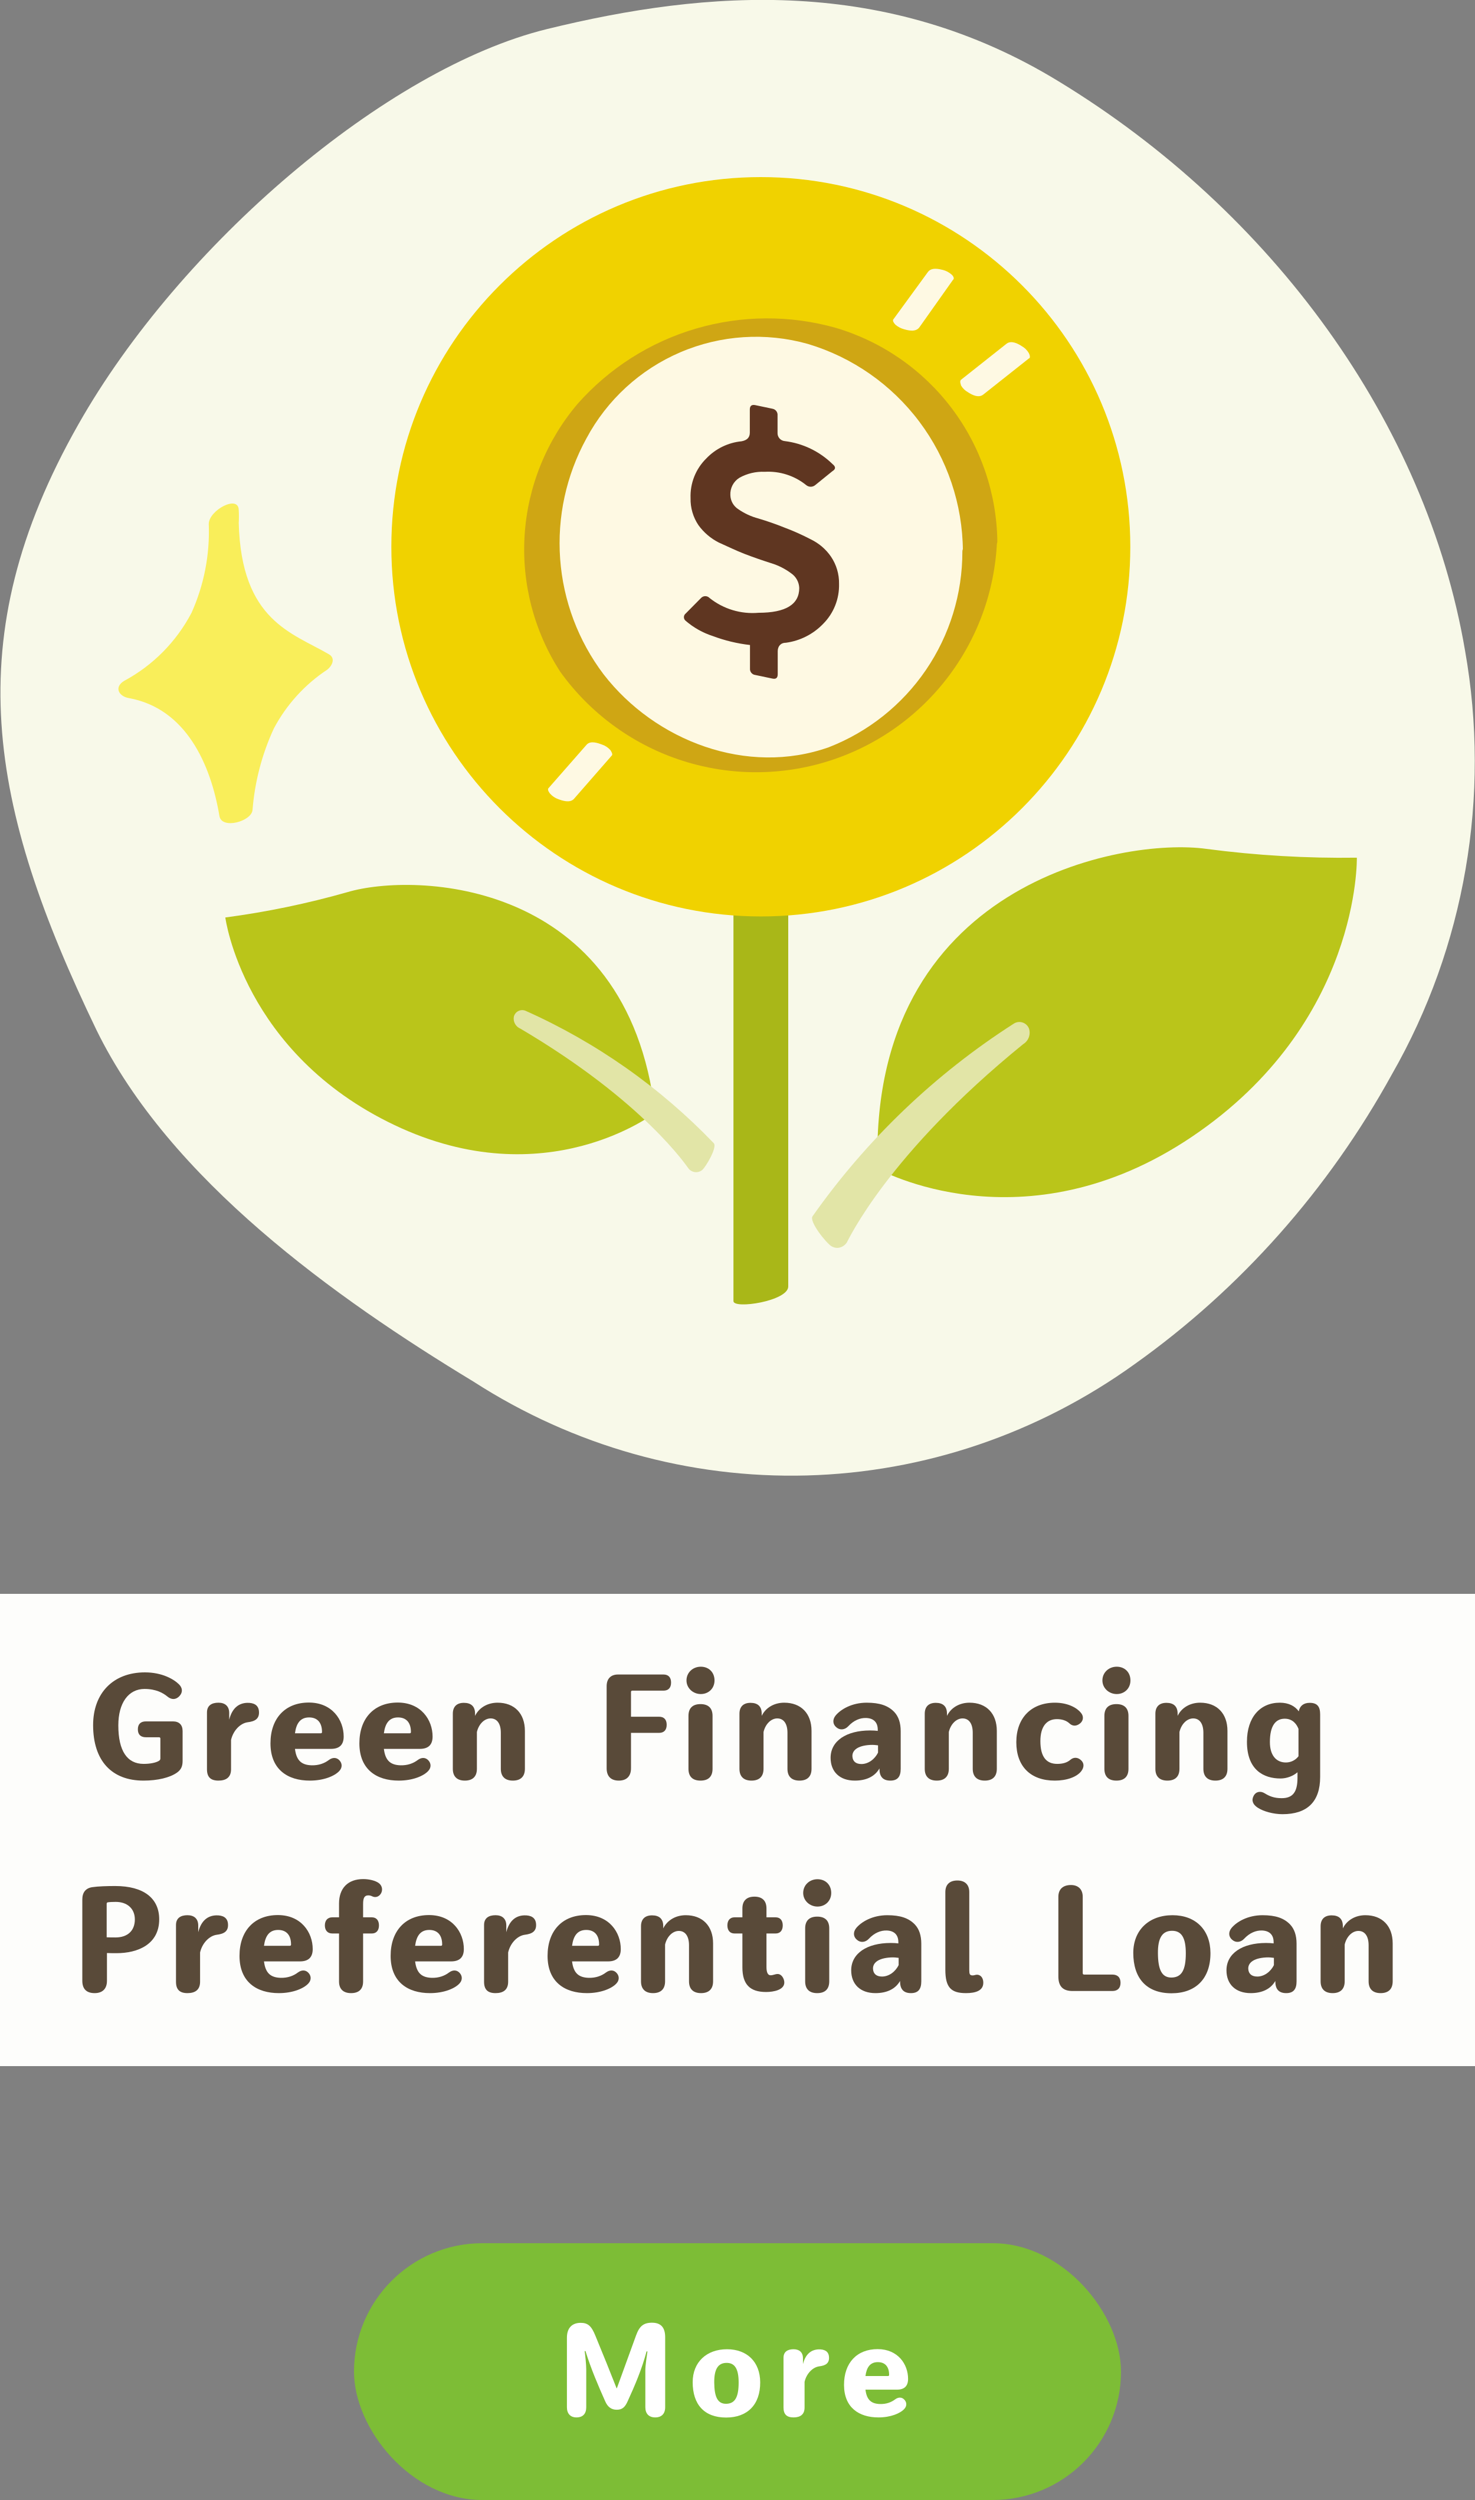 <svg width="500" height="847" viewBox="0 0 500 847" fill="none" xmlns="http://www.w3.org/2000/svg">
<rect x="0" y="0" width="500" height="847" fill="#808080" stroke="none"/>
<rect x="120" y="760" width="260" height="87" rx="43.5" fill="#7DBD36"/>
<path d="M222.122 819.023C219.98 819.023 218.762 817.763 218.762 815.579V802.937C218.762 801.467 219.266 798.065 219.476 796.679L219.182 796.637C217.586 802.685 215.108 808.439 212.756 813.563C211.874 815.537 210.95 816.419 209.06 816.419C207.254 816.419 205.994 815.495 205.154 813.563C202.886 808.481 200.324 802.559 198.476 796.553H198.182C198.392 797.897 198.728 801.173 198.728 802.811V815.579C198.728 817.805 197.552 819.023 195.41 819.023C193.394 819.023 192.176 817.763 192.176 815.579V792.017C192.176 788.741 193.898 786.977 196.838 786.977C199.358 786.977 200.492 788.111 201.794 791.261C204.062 796.721 207.464 805.163 209.018 809.153H209.102L215.654 791.135C216.788 788.069 218.174 786.893 221.156 786.935C224.054 786.977 225.482 788.573 225.482 791.849V815.579C225.482 817.805 224.222 819.023 222.122 819.023Z" fill="white"/>
<path d="M246.146 819.065C238.712 819.065 234.806 814.613 234.806 807.095C234.806 800.291 239.51 795.923 246.44 795.923C253.286 795.923 257.654 800.249 257.696 807.095C257.738 814.781 253.286 819.065 246.146 819.065ZM246.23 814.403C249.128 814.319 250.388 812.219 250.388 807.221C250.388 802.685 249.17 800.501 246.23 800.543C243.374 800.585 242.072 802.727 242.114 807.221C242.156 811.967 243.206 814.487 246.23 814.403Z" fill="white"/>
<path d="M281.01 798.443C281.22 800.753 279.75 801.467 277.692 801.719C275.466 802.013 273.366 804.197 272.736 806.969V815.663C272.736 818.015 271.308 819.023 268.998 819.023C266.688 819.023 265.596 817.973 265.596 815.663V798.821C265.596 796.805 266.94 795.923 268.998 795.923C270.93 795.923 272.19 796.931 272.19 798.989V800.963C273.072 797.477 275.046 796.049 277.524 795.965C279.414 795.923 280.842 796.553 281.01 798.443Z" fill="white"/>
<path d="M303.456 812.891C304.59 812.051 305.808 812.135 306.606 813.059C307.404 813.941 307.446 815.159 306.564 816.125C305.22 817.637 301.944 819.023 297.786 819.023C291.192 819.023 286.11 815.705 286.11 807.977C286.11 800.543 290.478 795.881 297.492 795.881C304.38 795.881 307.824 801.005 307.824 805.961C307.824 808.355 306.606 809.615 304.044 809.615H293.376C293.796 813.101 295.35 814.403 298.332 814.487C300.39 814.529 302.07 813.941 303.456 812.891ZM297.576 800.291C294.93 800.291 293.754 802.097 293.376 804.995H301.02C301.272 804.995 301.398 804.869 301.398 804.617C301.398 801.719 299.928 800.291 297.576 800.291Z" fill="white"/>
<rect width="500" height="160" transform="translate(-0 540)" fill="#FDFDFB"/>
<path d="M48.652 603.272C37.948 603.272 31.564 596.648 31.564 584.456C31.564 573.608 38.38 566.6 49.132 566.6C54.94 566.6 58.924 568.904 60.7 570.68C61.9 571.88 61.996 573.368 60.844 574.616C59.644 575.912 58.156 575.96 56.716 574.76C55.324 573.608 52.924 572.216 48.988 572.216C43.564 572.216 40.108 576.92 40.108 584.552C40.108 593.192 43.084 597.608 48.7 597.608C51.004 597.608 52.876 597.176 53.836 596.6C54.22 596.36 54.364 596.168 54.364 595.736V589.016C54.364 588.776 54.22 588.584 53.932 588.584H49.468C47.692 588.584 46.732 587.672 46.732 585.896C46.732 584.12 47.692 583.208 49.468 583.208H58.636C60.7 583.208 61.9 584.36 61.9 586.472V596.6C61.9 598.424 61.372 599.576 60.028 600.536C57.628 602.264 53.404 603.272 48.652 603.272Z" fill="#594A39"/>
<path d="M87.777 579.752C88.017 582.392 86.337 583.208 83.985 583.496C81.441 583.832 79.041 586.328 78.321 589.496V599.432C78.321 602.12 76.689 603.272 74.049 603.272C71.409 603.272 70.161 602.072 70.161 599.432V580.184C70.161 577.88 71.697 576.872 74.049 576.872C76.257 576.872 77.697 578.024 77.697 580.376V582.632C78.705 578.648 80.961 577.016 83.793 576.92C85.953 576.872 87.585 577.592 87.777 579.752Z" fill="#594A39"/>
<path d="M111.51 596.264C112.806 595.304 114.198 595.4 115.11 596.456C116.022 597.464 116.07 598.856 115.062 599.96C113.526 601.688 109.782 603.272 105.03 603.272C97.493 603.272 91.686 599.48 91.686 590.648C91.686 582.152 96.677 576.824 104.694 576.824C112.566 576.824 116.502 582.68 116.502 588.344C116.502 591.08 115.11 592.52 112.182 592.52H99.99C100.47 596.504 102.246 597.992 105.654 598.088C108.006 598.136 109.926 597.464 111.51 596.264ZM104.79 581.864C101.766 581.864 100.422 583.928 99.99 587.24H108.726C109.014 587.24 109.158 587.096 109.158 586.808C109.158 583.496 107.478 581.864 104.79 581.864Z" fill="#594A39"/>
<path d="M141.648 596.264C142.944 595.304 144.336 595.4 145.248 596.456C146.16 597.464 146.208 598.856 145.2 599.96C143.664 601.688 139.92 603.272 135.168 603.272C127.632 603.272 121.824 599.48 121.824 590.648C121.824 582.152 126.816 576.824 134.832 576.824C142.704 576.824 146.64 582.68 146.64 588.344C146.64 591.08 145.248 592.52 142.32 592.52H130.128C130.608 596.504 132.384 597.992 135.792 598.088C138.144 598.136 140.064 597.464 141.648 596.264ZM134.928 581.864C131.904 581.864 130.56 583.928 130.128 587.24H138.864C139.152 587.24 139.296 587.096 139.296 586.808C139.296 583.496 137.616 581.864 134.928 581.864Z" fill="#594A39"/>
<path d="M168.667 576.872C174.379 576.872 177.931 580.52 177.931 586.424V599.288C177.931 601.88 176.491 603.272 173.851 603.272C171.211 603.272 169.771 601.88 169.771 599.288V587.048C169.771 584.024 168.523 582.2 166.315 582.2C164.203 582.2 162.283 584.12 161.659 586.808V599.288C161.659 601.88 160.219 603.272 157.579 603.272C154.939 603.272 153.499 601.88 153.499 599.288V580.616C153.499 578.216 154.843 576.92 157.243 576.92C159.691 576.92 161.035 578.12 161.035 580.568V581.336C162.475 578.408 165.451 576.872 168.667 576.872Z" fill="#594A39"/>
<path d="M214.329 572.792C214.089 572.792 213.897 572.936 213.897 573.224V581.624H223.401C225.081 581.624 225.993 582.584 225.993 584.36C225.993 586.136 225.081 587.096 223.401 587.096H213.897V599.096C213.897 601.832 212.361 603.272 209.769 603.272C207.129 603.272 205.641 601.832 205.641 599.096V571.304C205.641 568.76 207.033 567.32 209.529 567.32H224.889C226.569 567.32 227.481 568.28 227.481 570.056C227.481 571.832 226.569 572.792 224.889 572.792H214.329Z" fill="#594A39"/>
<path d="M237.556 573.944C234.916 573.944 232.708 571.928 232.708 569.336C232.708 566.648 234.868 564.68 237.556 564.68C240.292 564.68 242.212 566.6 242.212 569.336C242.212 571.976 240.244 573.944 237.556 573.944ZM237.46 603.272C234.772 603.272 233.38 601.88 233.38 599.288V581.336C233.38 578.744 234.772 577.352 237.46 577.352C240.148 577.352 241.54 578.744 241.54 581.336V599.288C241.54 601.88 240.148 603.272 237.46 603.272Z" fill="#594A39"/>
<path d="M265.831 576.872C271.543 576.872 275.095 580.52 275.095 586.424V599.288C275.095 601.88 273.655 603.272 271.015 603.272C268.375 603.272 266.935 601.88 266.935 599.288V587.048C266.935 584.024 265.687 582.2 263.479 582.2C261.367 582.2 259.447 584.12 258.823 586.808V599.288C258.823 601.88 257.383 603.272 254.743 603.272C252.103 603.272 250.663 601.88 250.663 599.288V580.616C250.663 578.216 252.007 576.92 254.407 576.92C256.855 576.92 258.199 578.12 258.199 580.568V581.336C259.639 578.408 262.615 576.872 265.831 576.872Z" fill="#594A39"/>
<path d="M303.16 580.04C304.6 581.576 305.32 583.736 305.32 586.52V599.288C305.32 601.88 304.312 603.272 301.816 603.272C299.272 603.272 298.12 601.88 298.12 599.288V599.144C296.536 601.928 293.56 603.272 289.768 603.272C284.68 603.272 281.56 600.296 281.56 595.544C281.56 589.832 286.888 586.28 294.952 586.28C295.912 586.28 296.92 586.328 297.544 586.424V585.992C297.544 583.592 296.2 582.152 293.656 582.056C291.592 581.96 289.384 582.872 287.56 584.84C286.408 586.088 284.728 586.28 283.528 585.224C282.28 584.216 282.136 582.632 283.24 581.24C284.968 579.128 288.76 576.872 293.8 576.872C298.264 576.872 301.096 577.88 303.16 580.04ZM297.64 593.768V591.32C297.016 591.224 295.96 591.128 295.048 591.176C290.44 591.416 288.856 593.192 288.952 595.064C289.048 596.696 290.056 597.656 292.024 597.656C294.28 597.656 296.536 596.072 297.64 593.768Z" fill="#594A39"/>
<path d="M328.64 576.872C334.352 576.872 337.904 580.52 337.904 586.424V599.288C337.904 601.88 336.464 603.272 333.824 603.272C331.184 603.272 329.744 601.88 329.744 599.288V587.048C329.744 584.024 328.496 582.2 326.288 582.2C324.176 582.2 322.256 584.12 321.632 586.808V599.288C321.632 601.88 320.192 603.272 317.552 603.272C314.912 603.272 313.472 601.88 313.472 599.288V580.616C313.472 578.216 314.816 576.92 317.216 576.92C319.664 576.92 321.008 578.12 321.008 580.568V581.336C322.448 578.408 325.424 576.872 328.64 576.872Z" fill="#594A39"/>
<path d="M357.568 603.272C349.36 603.272 344.512 598.472 344.512 590.264C344.512 582.056 349.552 576.872 357.616 576.872C362.08 576.872 365.152 578.696 366.4 580.28C367.36 581.384 367.312 582.824 366.256 583.784C365.008 584.888 363.616 584.936 362.512 583.88C361.456 582.872 359.872 582.44 358.288 582.44C354.736 582.44 352.672 585.032 352.672 589.88C352.672 595.208 354.688 597.608 358.384 597.608C360.256 597.608 361.744 597.176 362.848 596.216C363.952 595.256 365.344 595.352 366.4 596.312C367.552 597.32 367.552 598.712 366.544 600.056C365.008 602.072 361.552 603.272 357.568 603.272Z" fill="#594A39"/>
<path d="M378.546 573.944C375.906 573.944 373.698 571.928 373.698 569.336C373.698 566.648 375.858 564.68 378.546 564.68C381.282 564.68 383.202 566.6 383.202 569.336C383.202 571.976 381.234 573.944 378.546 573.944ZM378.45 603.272C375.762 603.272 374.37 601.88 374.37 599.288V581.336C374.37 578.744 375.762 577.352 378.45 577.352C381.138 577.352 382.53 578.744 382.53 581.336V599.288C382.53 601.88 381.138 603.272 378.45 603.272Z" fill="#594A39"/>
<path d="M406.822 576.872C412.534 576.872 416.086 580.52 416.086 586.424V599.288C416.086 601.88 414.646 603.272 412.006 603.272C409.366 603.272 407.926 601.88 407.926 599.288V587.048C407.926 584.024 406.678 582.2 404.47 582.2C402.358 582.2 400.438 584.12 399.814 586.808V599.288C399.814 601.88 398.374 603.272 395.734 603.272C393.094 603.272 391.654 601.88 391.654 599.288V580.616C391.654 578.216 392.998 576.92 395.398 576.92C397.846 576.92 399.19 578.12 399.19 580.568V581.336C400.63 578.408 403.606 576.872 406.822 576.872Z" fill="#594A39"/>
<path d="M443.958 576.92C446.598 576.92 447.51 578.264 447.51 580.856V602.024C447.51 610.472 443.094 614.648 434.742 614.648C431.718 614.648 428.31 613.736 426.342 612.44C424.71 611.384 424.134 609.992 424.95 608.456C425.718 606.968 427.302 606.68 428.742 607.592C430.23 608.504 431.814 609.224 434.454 609.224C438.198 609.224 439.83 607.208 439.83 602.312V600.44C438.342 601.736 436.182 602.552 434.07 602.552C428.406 602.552 422.694 599.72 422.694 590.12C422.694 581.768 427.206 576.872 433.83 576.872C436.854 576.872 438.966 578.024 440.262 579.8C440.598 577.976 441.894 576.92 443.958 576.92ZM435.894 597.128C437.574 597.128 439.158 596.36 440.166 595.016V585.752C439.638 584.36 438.342 582.296 435.51 582.296C432.39 582.296 430.47 584.696 430.47 590.216C430.47 594.728 432.63 597.128 435.894 597.128Z" fill="#594A39"/>
<path d="M39.039 638.984C48.687 638.984 53.967 643.112 53.967 650.264C53.967 658.76 46.719 661.736 39.519 661.736C38.415 661.736 37.263 661.736 36.255 661.688V671.096C36.255 673.832 34.719 675.272 32.079 675.272C29.295 675.272 27.903 673.832 27.903 671.096V643.544C27.903 641.192 29.007 639.704 31.311 639.368C33.231 639.08 36.351 638.984 39.039 638.984ZM39.183 656.408C43.167 656.408 45.711 654.2 45.711 650.312C45.711 646.664 43.167 644.36 39.231 644.36C38.271 644.36 37.119 644.408 36.543 644.504C36.303 644.552 36.159 644.696 36.159 644.984V656.36C37.167 656.408 38.223 656.408 39.183 656.408Z" fill="#594A39"/>
<path d="M77.278 651.752C77.518 654.392 75.838 655.208 73.486 655.496C70.942 655.832 68.542 658.328 67.822 661.496V671.432C67.822 674.12 66.19 675.272 63.55 675.272C60.91 675.272 59.662 674.072 59.662 671.432V652.184C59.662 649.88 61.198 648.872 63.55 648.872C65.758 648.872 67.198 650.024 67.198 652.376V654.632C68.206 650.648 70.462 649.016 73.294 648.92C75.454 648.872 77.086 649.592 77.278 651.752Z" fill="#594A39"/>
<path d="M101.01 668.264C102.306 667.304 103.698 667.4 104.61 668.456C105.522 669.464 105.57 670.856 104.562 671.96C103.026 673.688 99.282 675.272 94.531 675.272C86.995 675.272 81.186 671.48 81.186 662.648C81.186 654.152 86.178 648.824 94.195 648.824C102.066 648.824 106.002 654.68 106.002 660.344C106.002 663.08 104.61 664.52 101.682 664.52H89.49C89.971 668.504 91.746 669.992 95.154 670.088C97.507 670.136 99.427 669.464 101.01 668.264ZM94.29 653.864C91.266 653.864 89.922 655.928 89.49 659.24H98.227C98.514 659.24 98.659 659.096 98.659 658.808C98.659 655.496 96.978 653.864 94.29 653.864Z" fill="#594A39"/>
<path d="M128.317 637.928C129.421 638.696 129.805 640.04 129.277 641.24C128.701 642.536 127.357 643.064 126.205 642.488C125.725 642.248 125.293 642.152 124.861 642.152C123.565 642.152 123.085 642.968 123.085 645.08V649.592H126.061C127.597 649.592 128.461 650.648 128.461 652.328C128.461 654.056 127.549 655.064 126.061 655.064H123.085V671.336C123.085 674.024 121.549 675.272 119.005 675.272C116.413 675.272 114.925 673.928 114.925 671.336V655.064H112.621C111.085 655.064 110.125 654.056 110.125 652.328C110.125 650.6 111.085 649.592 112.621 649.592H114.925V644.936C114.925 639.704 117.949 636.632 123.133 636.632C125.197 636.632 127.213 637.16 128.317 637.928Z" fill="#594A39"/>
<path d="M152.241 668.264C153.537 667.304 154.929 667.4 155.841 668.456C156.753 669.464 156.801 670.856 155.793 671.96C154.257 673.688 150.513 675.272 145.761 675.272C138.225 675.272 132.417 671.48 132.417 662.648C132.417 654.152 137.409 648.824 145.425 648.824C153.297 648.824 157.233 654.68 157.233 660.344C157.233 663.08 155.841 664.52 152.913 664.52H140.721C141.201 668.504 142.977 669.992 146.385 670.088C148.737 670.136 150.657 669.464 152.241 668.264ZM145.521 653.864C142.497 653.864 141.153 655.928 140.721 659.24H149.457C149.745 659.24 149.889 659.096 149.889 658.808C149.889 655.496 148.209 653.864 145.521 653.864Z" fill="#594A39"/>
<path d="M181.708 651.752C181.948 654.392 180.268 655.208 177.916 655.496C175.372 655.832 172.972 658.328 172.252 661.496V671.432C172.252 674.12 170.62 675.272 167.98 675.272C165.34 675.272 164.092 674.072 164.092 671.432V652.184C164.092 649.88 165.628 648.872 167.98 648.872C170.188 648.872 171.628 650.024 171.628 652.376V654.632C172.636 650.648 174.892 649.016 177.724 648.92C179.884 648.872 181.516 649.592 181.708 651.752Z" fill="#594A39"/>
<path d="M205.44 668.264C206.736 667.304 208.128 667.4 209.04 668.456C209.952 669.464 210 670.856 208.992 671.96C207.456 673.688 203.712 675.272 198.96 675.272C191.424 675.272 185.616 671.48 185.616 662.648C185.616 654.152 190.608 648.824 198.624 648.824C206.496 648.824 210.432 654.68 210.432 660.344C210.432 663.08 209.04 664.52 206.112 664.52H193.92C194.4 668.504 196.176 669.992 199.584 670.088C201.936 670.136 203.856 669.464 205.44 668.264ZM198.72 653.864C195.696 653.864 194.352 655.928 193.92 659.24H202.656C202.944 659.24 203.088 659.096 203.088 658.808C203.088 655.496 201.408 653.864 198.72 653.864Z" fill="#594A39"/>
<path d="M232.459 648.872C238.171 648.872 241.723 652.52 241.723 658.424V671.288C241.723 673.88 240.283 675.272 237.643 675.272C235.003 675.272 233.563 673.88 233.563 671.288V659.048C233.563 656.024 232.315 654.2 230.107 654.2C227.995 654.2 226.075 656.12 225.451 658.808V671.288C225.451 673.88 224.011 675.272 221.371 675.272C218.731 675.272 217.291 673.88 217.291 671.288V652.616C217.291 650.216 218.635 648.92 221.035 648.92C223.483 648.92 224.827 650.12 224.827 652.568V653.336C226.267 650.408 229.243 648.872 232.459 648.872Z" fill="#594A39"/>
<path d="M263.612 668.792C265.004 668.792 265.868 670.472 265.868 671.672C265.868 674.168 262.316 674.888 259.676 674.888C254.156 674.888 251.66 672.248 251.66 666.536V655.064H248.972C247.436 655.064 246.572 654.008 246.572 652.328C246.572 650.6 247.484 649.592 248.972 649.592H251.66V646.568C251.66 643.976 253.1 642.584 255.74 642.584C258.38 642.584 259.82 643.976 259.82 646.568V649.592H262.94C264.476 649.592 265.34 650.648 265.34 652.328C265.34 654.056 264.428 655.064 262.94 655.064H259.82V666.44C259.82 668.36 260.348 669.224 261.212 669.224C262.124 669.224 262.748 668.792 263.612 668.792Z" fill="#594A39"/>
<path d="M277.115 645.944C274.475 645.944 272.267 643.928 272.267 641.336C272.267 638.648 274.427 636.68 277.115 636.68C279.851 636.68 281.771 638.6 281.771 641.336C281.771 643.976 279.803 645.944 277.115 645.944ZM277.019 675.272C274.331 675.272 272.939 673.88 272.939 671.288V653.336C272.939 650.744 274.331 649.352 277.019 649.352C279.707 649.352 281.099 650.744 281.099 653.336V671.288C281.099 673.88 279.707 675.272 277.019 675.272Z" fill="#594A39"/>
<path d="M310.143 652.04C311.583 653.576 312.303 655.736 312.303 658.52V671.288C312.303 673.88 311.295 675.272 308.799 675.272C306.255 675.272 305.103 673.88 305.103 671.288V671.144C303.519 673.928 300.543 675.272 296.751 675.272C291.663 675.272 288.543 672.296 288.543 667.544C288.543 661.832 293.871 658.28 301.935 658.28C302.895 658.28 303.903 658.328 304.527 658.424V657.992C304.527 655.592 303.183 654.152 300.639 654.056C298.575 653.96 296.367 654.872 294.543 656.84C293.391 658.088 291.711 658.28 290.511 657.224C289.263 656.216 289.119 654.632 290.223 653.24C291.951 651.128 295.743 648.872 300.783 648.872C305.247 648.872 308.079 649.88 310.143 652.04ZM304.623 665.768V663.32C303.999 663.224 302.943 663.128 302.031 663.176C297.423 663.416 295.839 665.192 295.935 667.064C296.031 668.696 297.039 669.656 299.007 669.656C301.263 669.656 303.519 668.072 304.623 665.768Z" fill="#594A39"/>
<path d="M327.464 675.272C322.424 675.272 320.456 673.4 320.456 667.352V641.048C320.456 638.504 321.896 637.112 324.536 637.112C327.08 637.112 328.568 638.504 328.568 641.048V667.4C328.568 668.792 328.712 669.272 329.72 669.272C330.296 669.272 330.632 669.032 331.208 669.032C332.072 669.032 333.32 669.704 333.32 671.768C333.32 674.456 330.68 675.272 327.464 675.272Z" fill="#594A39"/>
<path d="M379.841 671.768C379.841 673.544 378.881 674.552 377.057 674.552H363.569C360.257 674.552 358.769 672.92 358.769 669.608V642.632C358.769 640.088 360.305 638.696 362.897 638.648C365.489 638.6 367.025 640.088 367.025 642.632V668.456C367.025 668.888 367.217 668.984 367.553 668.984H377.057C378.833 668.984 379.841 669.944 379.841 671.768Z" fill="#594A39"/>
<path d="M397.124 675.32C388.628 675.32 384.164 670.232 384.164 661.64C384.164 653.864 389.54 648.872 397.46 648.872C405.284 648.872 410.276 653.816 410.324 661.64C410.372 670.424 405.284 675.32 397.124 675.32ZM397.22 669.992C400.532 669.896 401.972 667.496 401.972 661.784C401.972 656.6 400.58 654.104 397.22 654.152C393.956 654.2 392.468 656.648 392.516 661.784C392.564 667.208 393.764 670.088 397.22 669.992Z" fill="#594A39"/>
<path d="M437.352 652.04C438.792 653.576 439.512 655.736 439.512 658.52V671.288C439.512 673.88 438.504 675.272 436.008 675.272C433.464 675.272 432.312 673.88 432.312 671.288V671.144C430.728 673.928 427.752 675.272 423.96 675.272C418.872 675.272 415.752 672.296 415.752 667.544C415.752 661.832 421.08 658.28 429.144 658.28C430.104 658.28 431.112 658.328 431.736 658.424V657.992C431.736 655.592 430.392 654.152 427.848 654.056C425.784 653.96 423.576 654.872 421.752 656.84C420.6 658.088 418.92 658.28 417.72 657.224C416.472 656.216 416.328 654.632 417.432 653.24C419.16 651.128 422.952 648.872 427.992 648.872C432.456 648.872 435.288 649.88 437.352 652.04ZM431.832 665.768V663.32C431.208 663.224 430.152 663.128 429.24 663.176C424.632 663.416 423.048 665.192 423.144 667.064C423.24 668.696 424.248 669.656 426.216 669.656C428.472 669.656 430.728 668.072 431.832 665.768Z" fill="#594A39"/>
<path d="M462.833 648.872C468.545 648.872 472.097 652.52 472.097 658.424V671.288C472.097 673.88 470.657 675.272 468.017 675.272C465.377 675.272 463.937 673.88 463.937 671.288V659.048C463.937 656.024 462.689 654.2 460.481 654.2C458.369 654.2 456.449 656.12 455.825 658.808V671.288C455.825 673.88 454.385 675.272 451.745 675.272C449.105 675.272 447.665 673.88 447.665 671.288V652.616C447.665 650.216 449.009 648.92 451.409 648.92C453.857 648.92 455.201 650.12 455.201 652.568V653.336C456.641 650.408 459.617 648.872 462.833 648.872Z" fill="#594A39"/>
<g clip-path="url(#clip0_1384_2033)">
<path d="M471.882 363.894C450.341 403.043 420.535 436.624 384.7 462.115C351.965 485.699 313.295 498.83 273.455 499.89C233.615 500.95 194.346 489.893 160.489 468.081C113.566 439.666 57.513 399.696 32.682 348.929C-3.834 273.157 -14.607 216.331 26.565 143.779C60.891 83.162 130.911 23.206 185.412 9.851C239.912 -3.504 300.438 -8.144 358.864 27.564C431.258 71.606 483.476 143.304 496.622 220.402C505.38 269.763 496.59 320.744 471.882 363.894Z" fill="#F8F9E9"/>
<g clip-path="url(#clip1_1384_2033)">
<path d="M111.524 221.682C99.028 214.384 81.803 210.354 80.927 177.188C81.014 175.749 81.014 174.305 80.927 172.866C80.927 167.436 70.767 172.868 70.767 177.539C71.166 187.879 69.168 198.17 64.928 207.609C59.794 217.406 51.841 225.44 42.098 230.675C38.536 232.835 40.288 235.93 43.674 236.514C63.06 240.017 71.468 258.991 74.388 276.509C75.205 281.063 85.19 278.321 85.598 274.467C86.348 264.885 88.8 255.511 92.839 246.789C97.111 238.741 103.335 231.894 110.94 226.877C112.458 225.709 113.918 223.084 111.524 221.682Z" fill="#F9EE5A"/>
<path d="M248.63 302.669V440.821C248.63 443.624 267.199 440.821 267.199 435.858V297.708C267.199 294.964 248.63 297.706 248.63 302.669Z" fill="#A9B718"/>
<path d="M257.907 310.494C327.079 310.494 383.153 254.419 383.153 185.247C383.153 116.075 327.079 60 257.907 60C188.735 60 132.66 116.075 132.66 185.247C132.66 254.419 188.735 310.494 257.907 310.494Z" fill="#F0D200"/>
<path d="M257.909 259.521C298.929 259.521 332.182 226.268 332.182 185.249C332.182 144.229 298.929 110.977 257.909 110.977C216.89 110.977 183.637 144.229 183.637 185.249C183.637 226.268 216.89 259.521 257.909 259.521Z" fill="#FEF9E3"/>
<path d="M326.229 186.824C326.254 201.153 321.945 215.155 313.87 226.992C305.794 238.83 294.328 247.949 280.977 253.154C253.358 262.963 222.119 251.11 204.602 228.455C196.031 217.121 190.919 203.55 189.883 189.378C188.847 175.206 191.931 161.039 198.763 148.579C205.755 135.481 217.01 125.162 230.665 119.333C244.321 113.503 259.557 112.511 273.853 116.522C288.955 121.043 302.209 130.288 311.668 142.9C321.127 155.512 326.292 170.825 326.404 186.59C326.404 189.451 338.082 187.465 338.082 183.436C337.863 167.121 332.437 151.304 322.595 138.29C312.753 125.275 299.01 115.744 283.37 111.09C267.828 106.702 251.362 106.792 235.868 111.347C220.373 115.902 206.479 124.739 195.785 136.841C185.185 149.339 178.893 164.918 177.841 181.272C176.79 197.627 181.034 213.887 189.946 227.64C199.872 241.431 213.848 251.785 229.931 257.265C246.014 262.745 263.406 263.076 279.687 258.215C295.967 253.353 310.329 243.539 320.774 230.137C331.219 216.735 337.228 200.412 337.965 183.436C338.082 180.867 326.287 182.795 326.229 186.824Z" fill="#CFA614"/>
<path d="M282.203 157.218C283.312 158.094 283.371 158.91 282.203 159.611L276.364 164.34C275.931 164.707 275.383 164.908 274.817 164.908C274.25 164.908 273.702 164.707 273.269 164.34C269.316 161.158 264.322 159.556 259.256 159.844C256.241 159.706 253.247 160.414 250.614 161.889C249.637 162.507 248.841 163.372 248.308 164.397C247.774 165.423 247.522 166.573 247.578 167.728C247.598 168.685 247.854 169.621 248.323 170.456C248.791 171.291 249.458 171.998 250.264 172.515C252.341 173.954 254.652 175.021 257.095 175.668C259.84 176.485 262.934 177.538 265.971 178.764C269.009 179.902 271.973 181.226 274.846 182.733C277.592 184.052 279.947 186.064 281.678 188.572C283.521 191.291 284.479 194.513 284.422 197.798C284.49 200.316 284.044 202.823 283.11 205.162C282.176 207.502 280.775 209.624 278.991 211.403C275.625 214.886 271.181 217.127 266.379 217.767C264.569 217.767 263.635 219.053 263.635 220.629V228.396C263.635 229.68 263.051 230.146 261.883 229.912L256.044 228.686C255.512 228.628 255.024 228.363 254.686 227.948C254.347 227.533 254.185 227.002 254.234 226.468V218.528C249.921 218.038 245.685 217.018 241.622 215.492C238.254 214.408 235.137 212.659 232.455 210.351C232.261 210.204 232.104 210.016 231.996 209.798C231.888 209.58 231.832 209.34 231.832 209.097C231.832 208.854 231.888 208.613 231.996 208.395C232.104 208.178 232.261 207.989 232.455 207.842L237.652 202.588C237.837 202.395 238.059 202.242 238.304 202.137C238.55 202.033 238.815 201.978 239.082 201.978C239.349 201.978 239.614 202.033 239.859 202.137C240.105 202.242 240.327 202.395 240.513 202.588C245.207 206.34 251.167 208.138 257.154 207.608C266.321 207.608 270.934 204.806 270.934 199.201C270.896 198.217 270.628 197.254 270.151 196.392C269.674 195.53 269.003 194.792 268.189 194.237C266.131 192.699 263.819 191.534 261.358 190.793C258.614 189.917 255.519 188.864 252.483 187.697C249.446 186.529 246.643 185.128 243.607 183.785C240.903 182.402 238.562 180.402 236.776 177.946C234.95 175.243 234.011 172.04 234.089 168.78C233.992 166.295 234.414 163.816 235.329 161.504C236.244 159.191 237.632 157.094 239.403 155.348C242.56 152.024 246.81 149.951 251.373 149.509C253.242 149.159 254.176 148.225 254.176 146.59V138.766C254.176 137.54 254.76 137.016 255.986 137.25L261.825 138.475C262.351 138.562 262.825 138.845 263.151 139.268C263.476 139.691 263.628 140.22 263.576 140.751V146.59C263.553 146.943 263.599 147.298 263.713 147.633C263.826 147.968 264.004 148.277 264.238 148.543C264.471 148.808 264.754 149.025 265.072 149.181C265.389 149.337 265.735 149.43 266.088 149.452C272.163 150.211 277.824 152.939 282.203 157.218Z" fill="#5F3621"/>
<path d="M322.606 93.045C321.771 92.297 320.77 91.757 319.687 91.468C318.285 91.118 315.716 90.475 314.49 92.227L302.812 108.227C302.403 108.811 303.337 109.804 303.571 110.037C304.417 110.757 305.415 111.275 306.49 111.554C307.892 111.963 310.461 112.607 311.687 110.856L323.015 94.855C323.774 94.271 322.84 93.22 322.606 93.045Z" fill="#FEF9E3"/>
<path d="M206.874 254.089C206.125 253.265 205.181 252.643 204.129 252.278C202.728 251.753 200.217 250.818 198.874 252.278L185.911 267.052C185.444 267.578 186.262 268.686 186.496 268.92C187.223 269.741 188.147 270.364 189.181 270.73C190.583 271.256 193.094 272.132 194.495 270.73L207.399 255.956C207.866 255.547 207.049 254.322 206.874 254.089Z" fill="#FEF9E3"/>
<path d="M348.714 119.56C348.15 118.608 347.345 117.821 346.378 117.282C345.152 116.465 342.816 115.182 341.181 116.467L325.766 128.67C325.182 129.137 325.766 130.363 325.766 130.597C326.329 131.549 327.136 132.336 328.102 132.875C329.328 133.692 331.664 134.975 333.299 133.69L348.714 121.488C349.531 121.254 348.889 119.852 348.714 119.56Z" fill="#FEF9E3"/>
<path d="M459.946 290.582C442.905 290.822 425.869 289.828 408.972 287.605C380.653 283.635 294.294 299.281 297.505 395.975C297.505 395.975 346.903 423.653 404.067 385.115C461.231 346.578 459.946 290.582 459.946 290.582Z" fill="#BAC51A"/>
<path d="M284.068 422.778C284.667 422.714 285.245 422.518 285.76 422.205C286.275 421.892 286.714 421.47 287.046 420.967C287.513 420.267 300.826 391.128 346.838 353.759C347.709 353.231 348.377 352.428 348.737 351.475C349.097 350.522 349.127 349.476 348.823 348.504C348.64 348.026 348.355 347.595 347.987 347.238C347.619 346.882 347.177 346.61 346.692 346.443C346.208 346.276 345.693 346.215 345.183 346.269C344.674 346.323 344.182 346.489 343.743 346.754C316.949 363.897 293.746 386.088 275.427 412.092C274.259 413.902 279.981 421.025 281.791 422.193C282.471 422.62 283.267 422.825 284.068 422.778Z" fill="#E2E5A7"/>
<path d="M76.38 310.842C90.369 308.99 104.206 306.12 117.778 302.257C140.375 295.542 212.779 297.468 222.063 376.995C222.063 376.995 185.16 405.608 133.777 381.201C82.394 356.794 76.38 310.842 76.38 310.842Z" fill="#BAC51A"/>
<path d="M236.132 397.142C235.64 397.16 235.15 397.069 234.696 396.877C234.242 396.686 233.836 396.398 233.505 396.033C233.038 395.508 218.615 373.377 176.399 348.503C175.626 348.184 174.986 347.61 174.583 346.878C174.179 346.146 174.037 345.298 174.18 344.474C174.277 344.067 174.46 343.684 174.717 343.354C174.974 343.023 175.298 342.752 175.67 342.559C176.041 342.365 176.449 342.253 176.867 342.231C177.285 342.209 177.703 342.277 178.093 342.43C202.087 353.129 223.78 368.377 241.971 387.332C243.198 388.675 239.344 395.216 238.059 396.384C237.514 396.836 236.839 397.101 236.132 397.142Z" fill="#E2E5A7"/>
</g>
</g>
<defs>
<clipPath id="clip0_1384_2033">
<rect width="500" height="500" fill="white"/>
</clipPath>
<clipPath id="clip1_1384_2033">
<rect width="420" height="381.988" fill="white" transform="translate(40 60)"/>
</clipPath>
</defs>
</svg>
